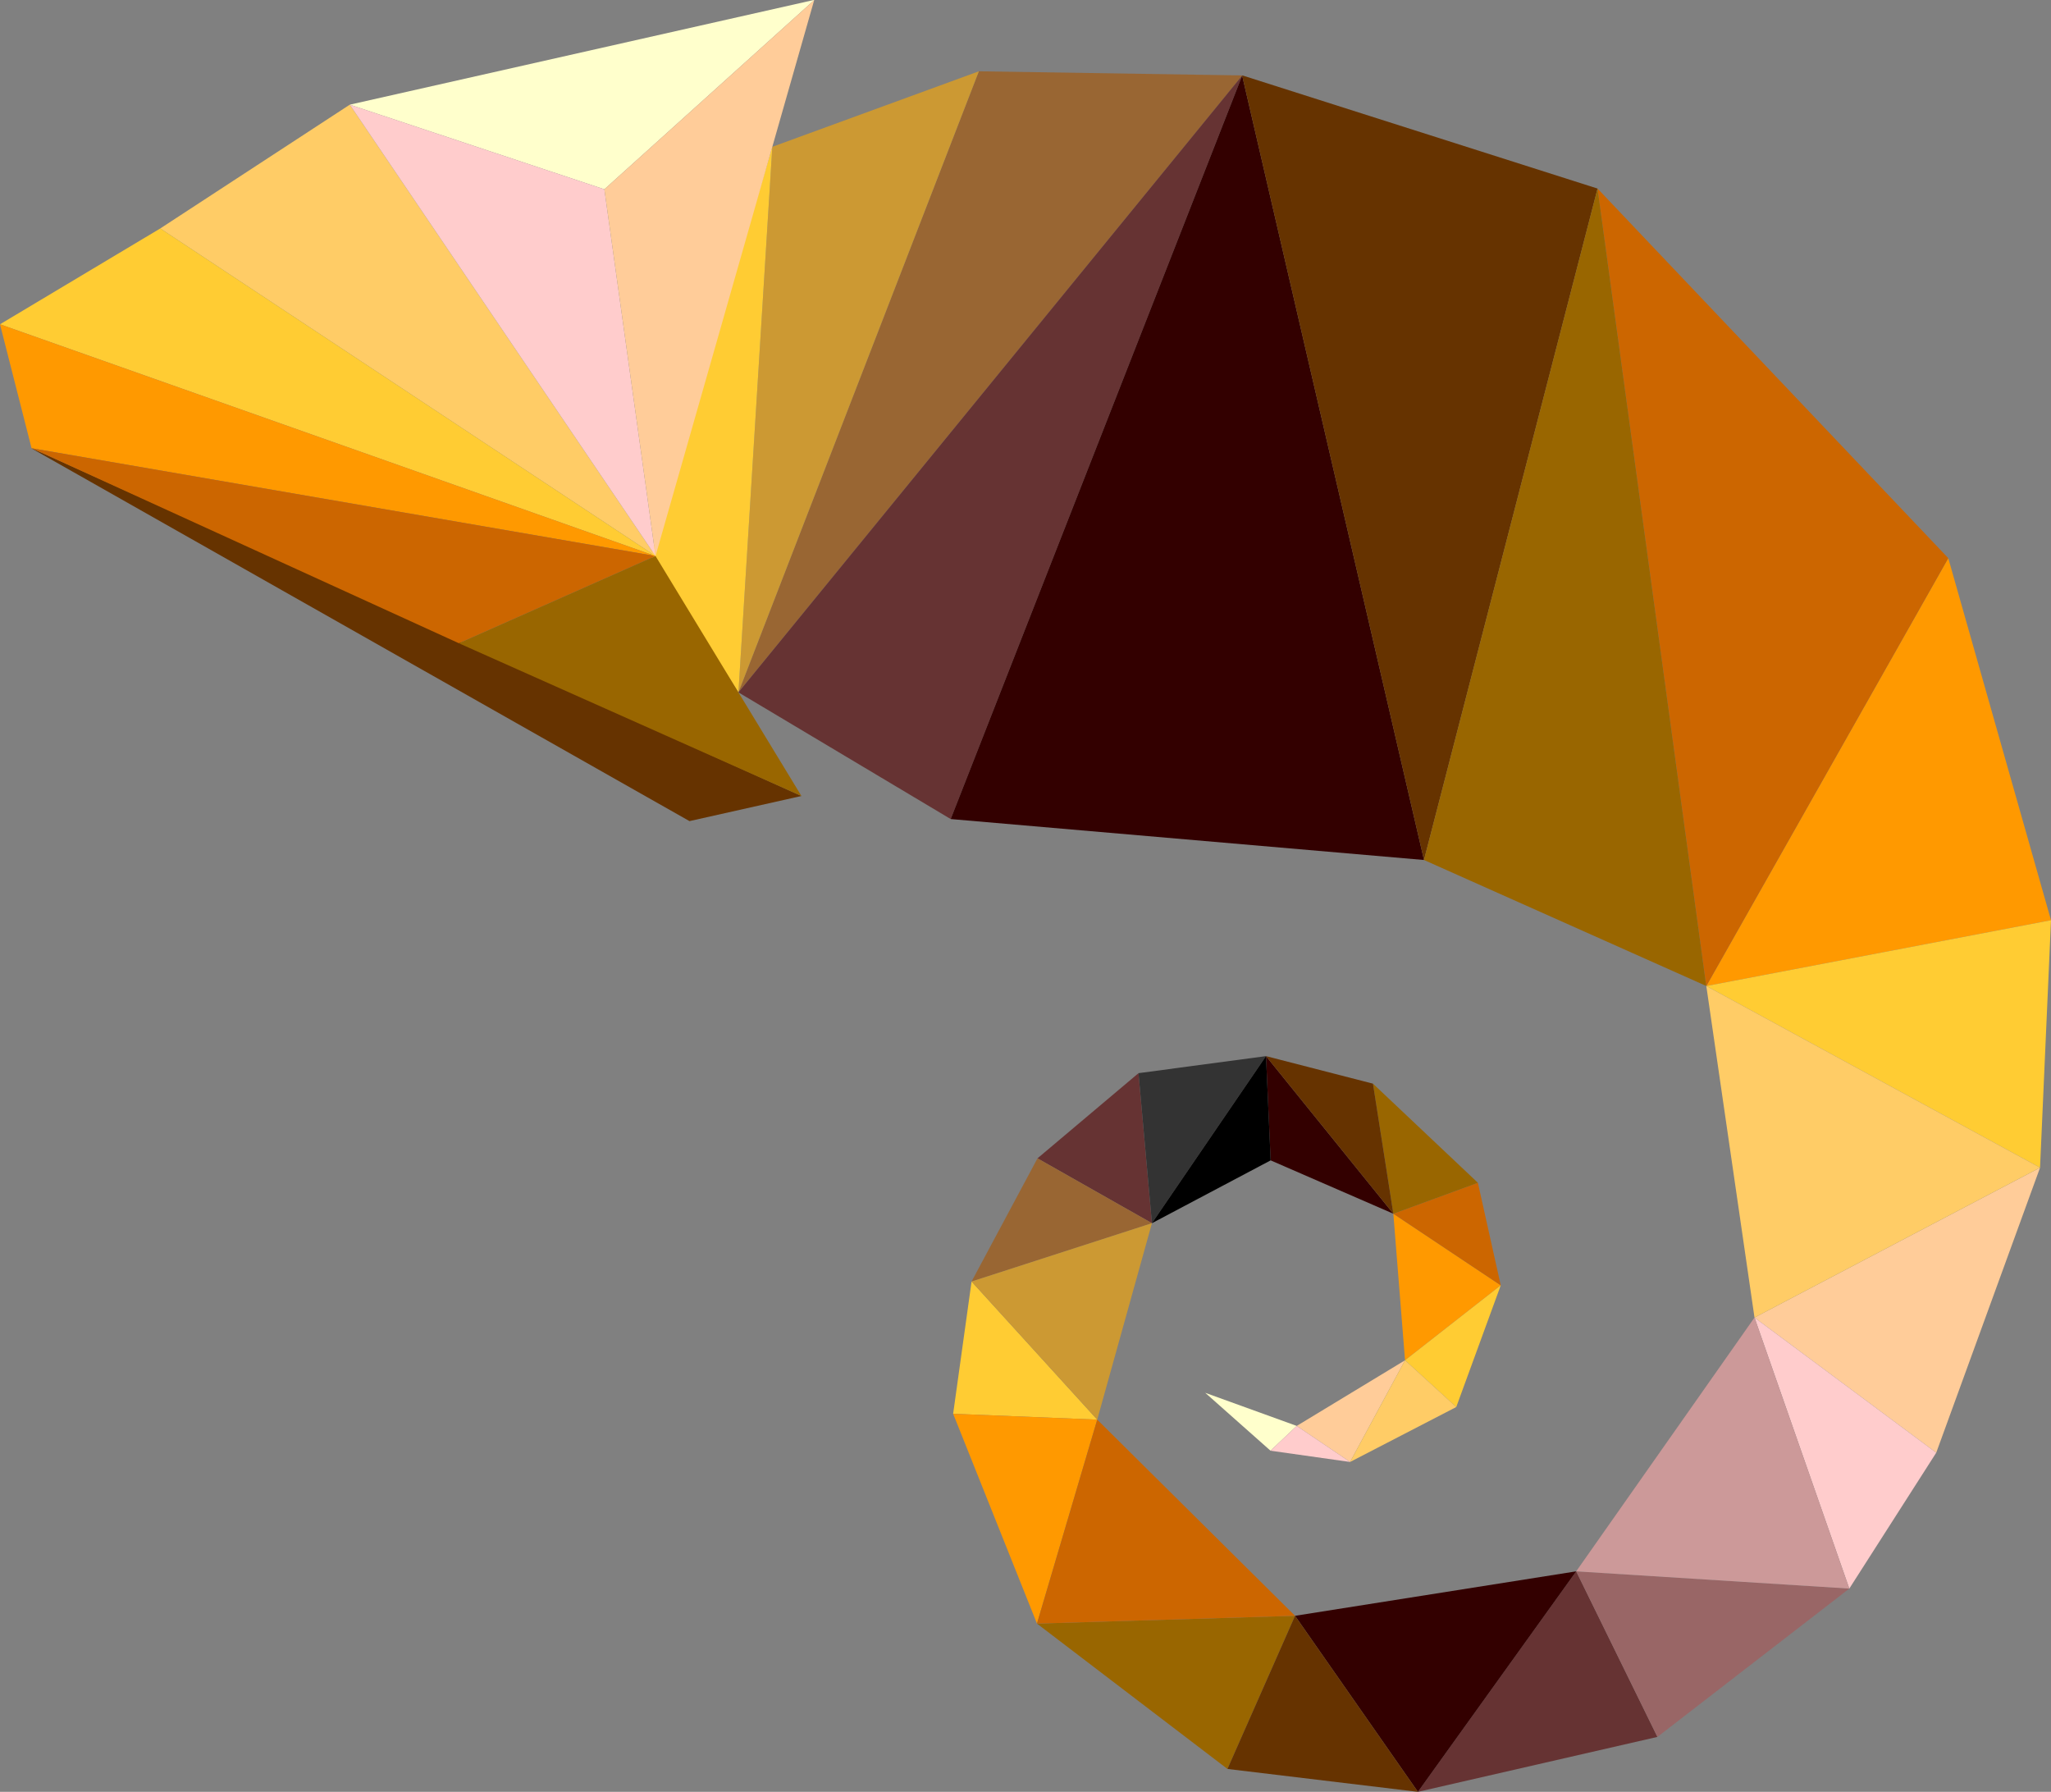 <svg xmlns="http://www.w3.org/2000/svg" viewBox="0 0 587.77 513.43"><rect x="0" y="0" width="587.77" height="513.43" fill="#808080" stroke="none"/><defs><style>.cls-1{fill:#963;}.cls-2{fill:#c93;}.cls-3{fill:none;}.cls-4{fill:#633;}.cls-5{fill:#fc3;}.cls-6{fill:#300;}.cls-7{fill:#630;}.cls-8{fill:#f90;}.cls-9{fill:#333;}.cls-10{fill:#966;}.cls-11{fill:#fc9;}.cls-12{fill:#fcc;}.cls-13{fill:#960;}.cls-14{fill:#c60;}.cls-15{fill:#c99;}.cls-16{fill:#fc6;}.cls-17{fill:#ffc;}</style></defs><g id="Layer_2" data-name="Layer 2"><g id="Layer_1-2" data-name="Layer 1"><polygon class="cls-1" points="211.62 198.39 280.52 20.43 356.04 21.61 211.62 198.39"/><polygon class="cls-2" points="221.33 42.07 280.52 20.43 211.62 198.39 221.33 42.07"/><polygon class="cls-3" points="272.45 234.5 272.4 234.61 272.38 234.56 272.45 234.5"/><polygon class="cls-4" points="355.99 21.64 272.45 234.69 211.62 198.39 355.99 21.64"/><polygon class="cls-5" points="221.33 42.07 211.62 198.39 186.6 159.29 221.33 42.07"/><polygon class="cls-6" points="355.98 21.67 408.08 246.42 272.45 234.69 355.98 21.67"/><polygon class="cls-7" points="355.99 21.64 356.04 21.61 457.82 54.03 457.82 54.03 408.08 246.42 355.98 21.67 355.99 21.64"/><polygon class="cls-5" points="314.44 406.78 278.43 367.2 273.15 405.1 314.44 406.78"/><polygon class="cls-8" points="297.17 465.22 314.44 406.78 273.15 405.1 297.17 465.22"/><polygon class="cls-4" points="474.98 497.69 451.7 450.25 406.34 513.43 474.98 497.69"/><polygon class="cls-4" points="330.12 350.49 326.27 307.5 297.32 331.91 330.12 350.49"/><polygon class="cls-9" points="326.27 307.5 330.12 350.49 362.81 302.62 326.27 307.5"/><polygon class="cls-10" points="451.7 450.25 474.98 497.69 529.97 455.19 451.7 450.25"/><polygon class="cls-1" points="330.12 350.49 297.32 331.91 278.43 367.2 330.12 350.49"/><polygon class="cls-11" points="502.8 377.53 554.88 416.26 584.63 334.58 502.8 377.53"/><polygon class="cls-8" points="488.99 282.53 587.77 263.68 558.33 159.93 488.99 282.53"/><polygon class="cls-12" points="554.88 416.26 502.8 377.53 529.97 455.19 554.88 416.26"/><polygon class="cls-5" points="584.63 334.58 587.77 263.68 488.99 282.53 584.63 334.58"/><polygon class="cls-13" points="351.76 506.87 351.76 506.87 371.13 462.99 297.17 465.22 351.76 506.87"/><polygon class="cls-6" points="362.81 302.62 364.14 332.49 399.3 347.78 362.81 302.62"/><polygon class="cls-6" points="406.34 513.43 451.7 450.25 371.13 462.99 406.34 513.43"/><polygon class="cls-2" points="330.12 350.49 278.43 367.2 314.44 406.78 330.12 350.49"/><polygon class="cls-11" points="386.9 418.91 402.65 389.77 371.61 408.58 386.9 418.91"/><polygon class="cls-14" points="371.13 462.99 314.44 406.78 297.17 465.22 371.13 462.99"/><polygon class="cls-15" points="529.97 455.19 502.8 377.53 451.7 450.25 529.97 455.19"/><polygon class="cls-8" points="430.08 368.3 399.3 347.78 402.65 389.77 430.08 368.3"/><polygon class="cls-7" points="351.76 506.87 406.34 513.43 371.13 462.99 351.76 506.87"/><polygon points="330.12 350.49 364.14 332.49 362.81 302.62 330.12 350.49"/><polygon class="cls-16" points="584.63 334.58 488.99 282.53 502.8 377.53 584.63 334.58"/><polygon class="cls-14" points="399.3 347.78 430.08 368.3 423.53 338.91 399.3 347.78"/><polygon class="cls-17" points="371.61 408.58 345.39 399.09 364.1 415.68 371.61 408.58"/><polygon class="cls-13" points="399.3 347.78 423.53 338.91 393.46 310.51 399.3 347.78"/><polygon class="cls-5" points="417.33 403.17 430.08 368.3 402.65 389.77 417.33 403.17"/><polygon class="cls-12" points="371.61 408.58 364.1 415.68 386.9 418.91 371.61 408.58"/><polygon class="cls-7" points="393.46 310.51 362.81 302.62 399.3 347.78 393.46 310.51"/><polygon class="cls-16" points="386.9 418.91 417.33 403.17 402.65 389.77 386.9 418.91"/><polygon class="cls-14" points="488.96 282.51 488.99 282.53 558.33 159.93 558.33 159.93 558.33 159.93 457.82 54.03 488.96 282.51"/><polygon class="cls-13" points="457.82 54.03 408.08 246.42 488.96 282.51 457.82 54.03"/><polygon class="cls-3" points="305.9 372.83 305.93 372.73 305.96 372.76 305.9 372.83"/><polygon class="cls-16" points="45.93 65.46 100.24 29.99 187.86 159.32 45.93 65.46"/><polygon class="cls-7" points="9.1 128.44 229.67 228.08 229.68 228.08 197.59 235.28 9.06 128.49 9.1 128.44"/><polygon class="cls-5" points="0 92.92 45.93 65.46 187.86 159.32 0 92.92"/><polygon class="cls-8" points="0 92.92 187.86 159.32 9.1 128.44 9.06 128.49 9.06 128.49 0 92.92 0 92.92"/><polygon class="cls-14" points="187.86 159.32 131.51 184.32 9.1 128.44 187.86 159.32"/><polygon class="cls-13" points="229.67 228.08 131.51 184.32 187.86 159.32 229.67 228.08"/><polygon class="cls-17" points="233.21 0 233.33 0.02 233.33 0.03 173.2 54.24 100.24 29.99 233.21 0"/><polygon class="cls-12" points="173.2 54.24 187.86 159.32 100.24 29.99 173.2 54.24"/><polygon class="cls-11" points="233.33 0.03 187.86 159.32 173.2 54.24 233.33 0.03"/></g></g></svg>